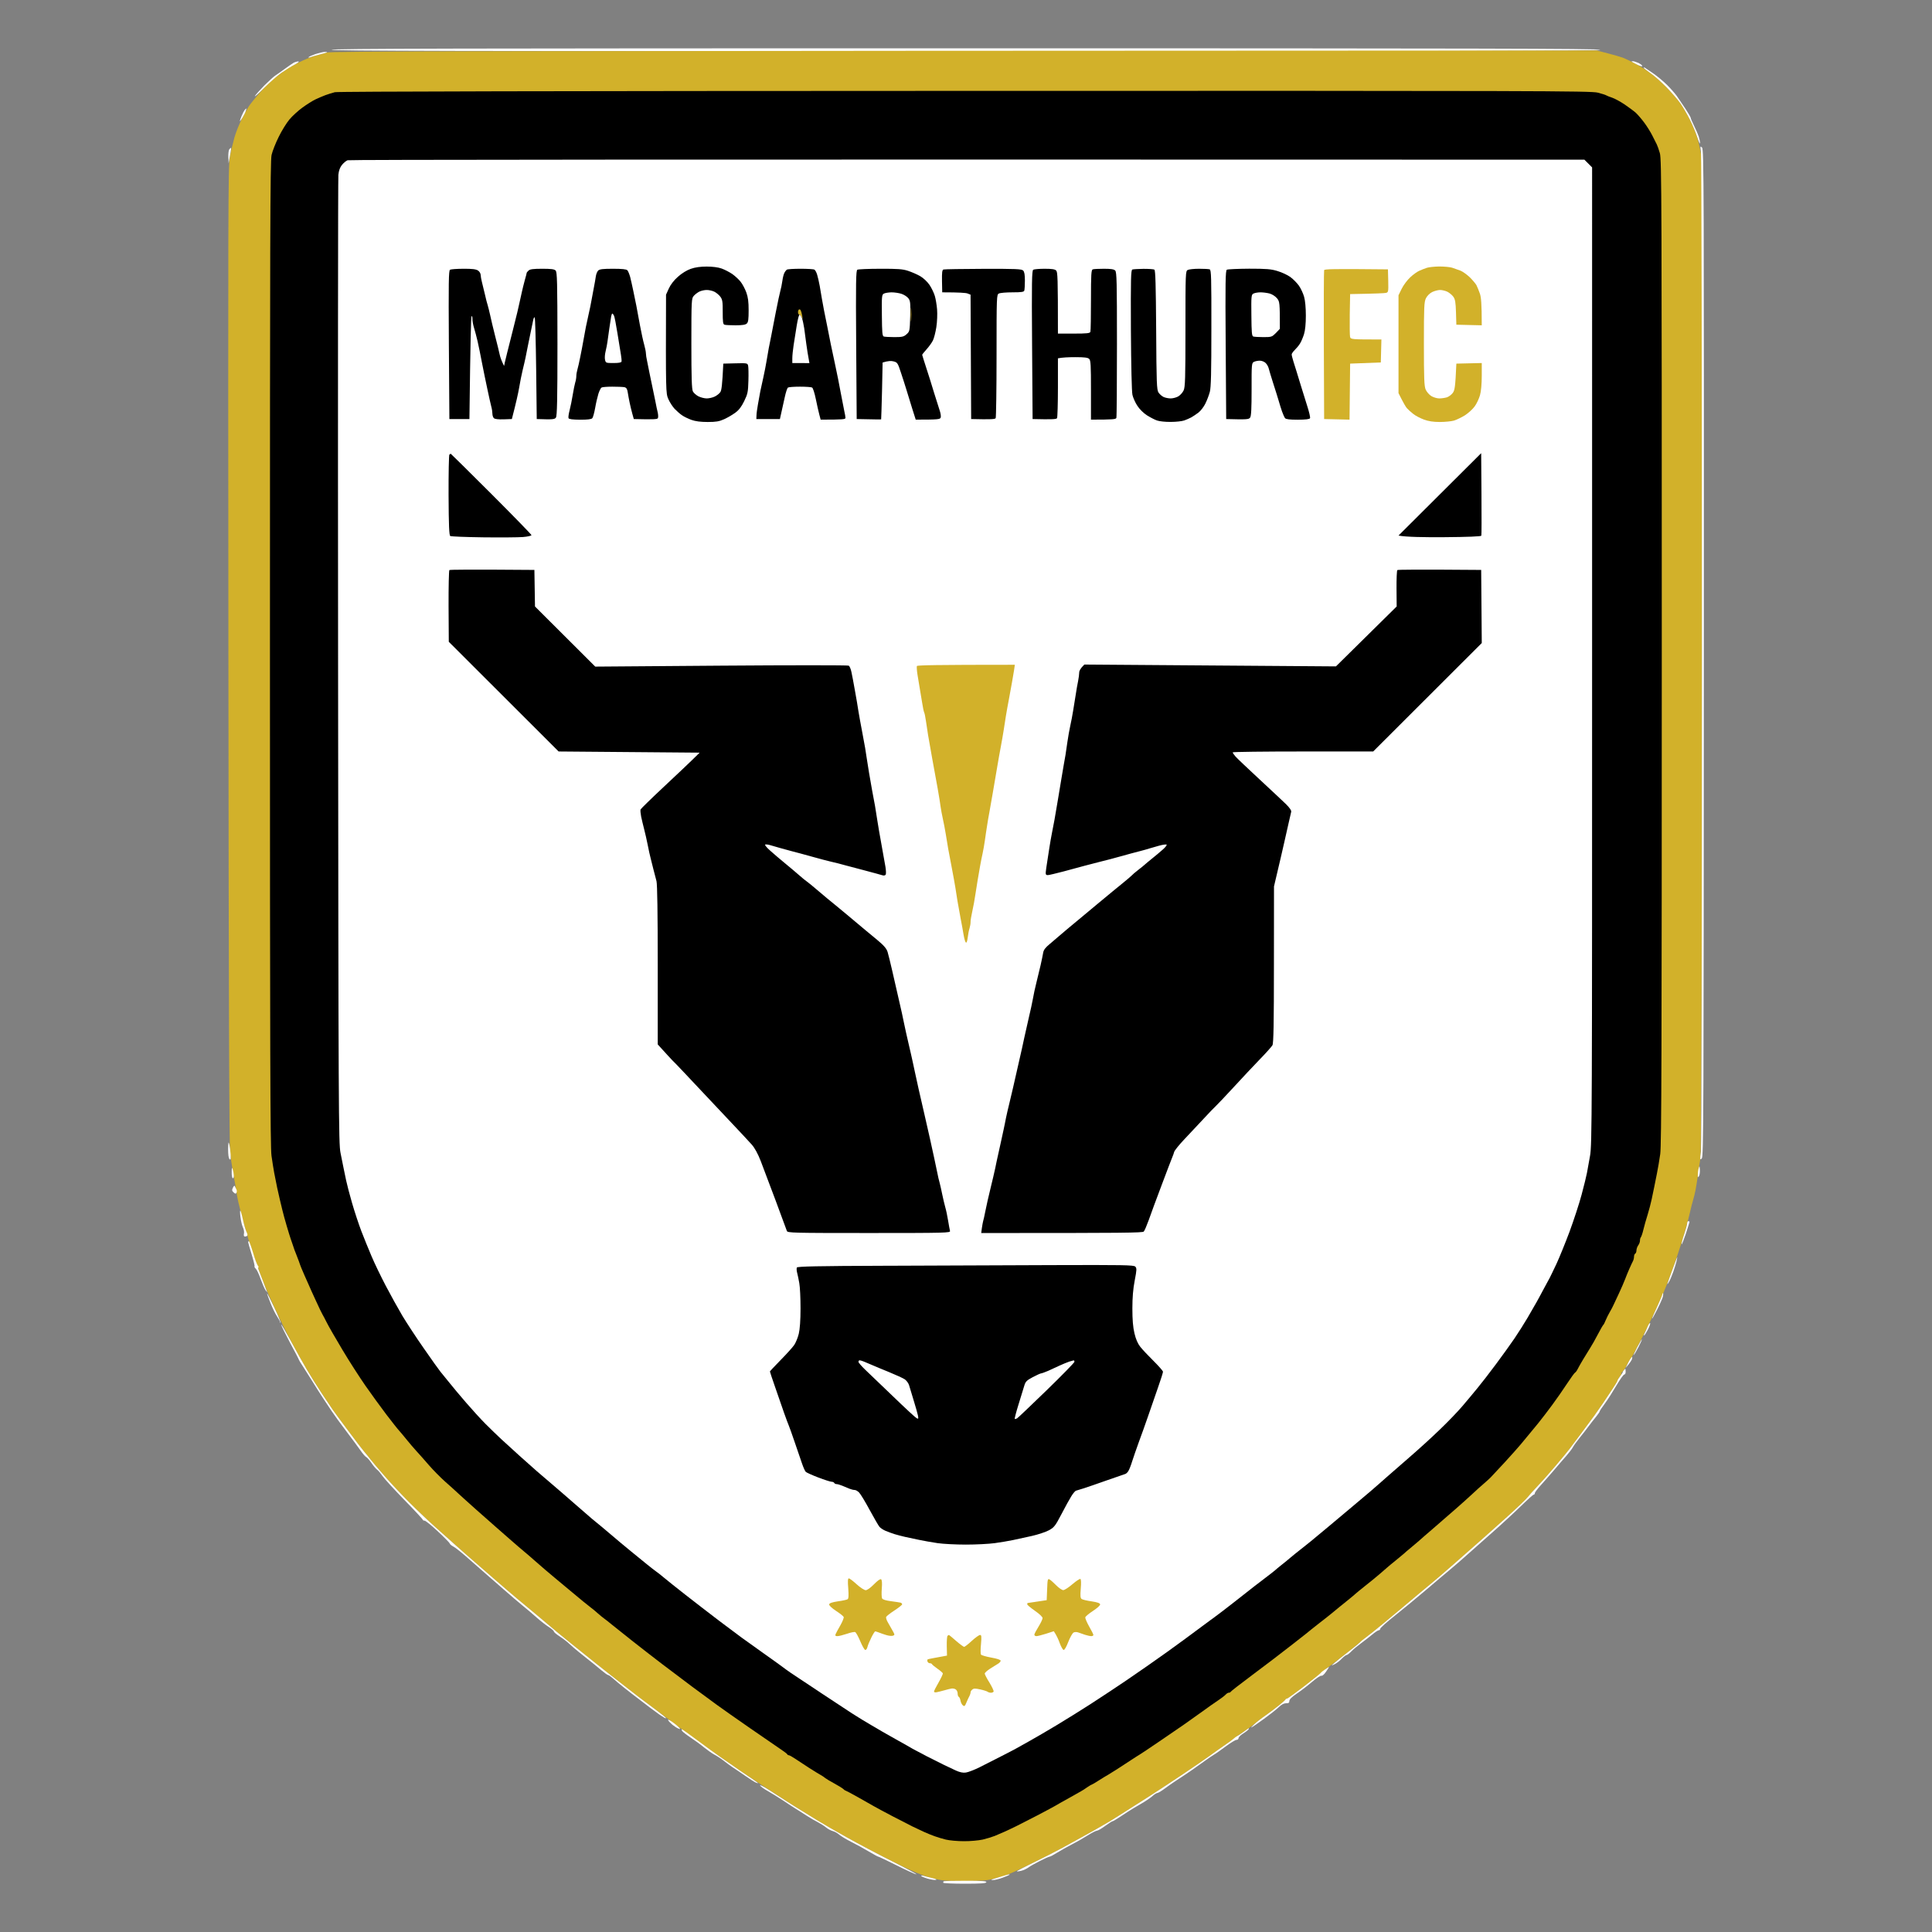 <svg height="1000" viewBox="0 0 1000 1000" width="1000" xmlns="http://www.w3.org/2000/svg"><rect x="0" y="0" width="1000" height="1000" fill="#808080" stroke="none"/><g transform="matrix(3.8 0 0 3.8 118.03 25)"><path d="m 14.1 .2 c -.05 .16 17.29 .2 86.4 .2 c 69.1 0 86.46 -.04 86.41 -.2 C 186.86 .04 169.44 0 100.51 0 C 31.59 0 14.16 .04 14.1 .2 Z" fill="#fff"/><path d="M 13.43 .58 C 12.98 .7 12.22 .92 11.74 1.06 C 11.25 1.2 10.29 1.6 9.61 1.94 C 8.92 2.29 7.98 2.84 7.52 3.16 C 7.05 3.49 6.31 4.08 5.87 4.47 C 5.43 4.86 4.7 5.6 4.26 6.12 C 3.82 6.63 3.28 7.29 3.06 7.58 C 2.83 7.86 2.34 8.71 1.95 9.47 C 1.56 10.22 1.08 11.42 .88 12.12 C .68 12.83 .39 14.02 .25 14.77 C .01 16.02 0 21.85 .05 82.69 c .04 47.19 .11 66.93 .24 67.84 c .09 .71 .25 1.75 .35 2.33 c .1 .57 .25 1.4 .33 1.84 c .09 .45 .18 1.02 .21 1.29 c .04 .26 .14 .81 .23 1.2 c .09 .4 .36 1.45 .59 2.33 c .23 .88 .47 1.68 .52 1.77 c .06 .09 .12 .3 .14 .48 c .02 .18 .31 1.12 .63 2.09 c .33 .97 .64 1.84 .7 1.92 c .05 .09 .12 .27 .14 .4 c .02 .14 .19 .64 .38 1.13 c .19 .48 .67 1.64 1.07 2.57 c .4 .93 1.26 2.77 1.91 4.09 c .64 1.33 1.82 3.53 2.6 4.9 c .79 1.37 1.99 3.32 2.67 4.33 c .67 1.02 1.35 2.03 1.5 2.25 c .15 .22 1.08 1.49 2.07 2.81 c .99 1.33 1.98 2.63 2.21 2.89 c .24 .27 .63 .75 .87 1.07 c .25 .32 1.1 1.33 1.9 2.24 c .79 .92 2.31 2.53 3.37 3.6 c 1.06 1.06 2.69 2.6 3.62 3.43 c .93 .82 2.22 1.98 2.88 2.57 c .65 .58 1.56 1.39 2.02 1.78 c .46 .4 1.75 1.52 2.86 2.49 c 1.11 .97 2.59 2.24 3.27 2.81 c .69 .58 1.84 1.53 2.55 2.12 c .71 .59 1.62 1.35 2.02 1.7 c .4 .35 1.7 1.42 2.89 2.38 c 1.2 .95 2.71 2.17 3.38 2.71 c .66 .53 1.53 1.22 1.93 1.53 c .41 .31 1.52 1.18 2.47 1.93 c .96 .75 1.94 1.51 2.19 1.68 c .25 .18 1.2 .89 2.11 1.57 c .92 .69 1.96 1.47 2.31 1.74 c .36 .27 1.59 1.17 2.74 2.01 c 1.15 .84 2.56 1.84 3.13 2.23 c .58 .39 1.41 .97 1.85 1.28 c .44 .32 .99 .7 1.21 .84 c .22 .15 1.67 1.1 3.21 2.11 c 1.55 1 3.18 2.06 3.62 2.35 c .45 .28 1.49 .93 2.33 1.45 c .84 .51 1.71 1.04 1.93 1.18 c .23 .14 1.74 1 3.38 1.92 c 1.64 .91 4.46 2.39 6.27 3.28 c 2.33 1.15 3.77 1.75 4.91 2.05 c 1.46 .39 1.87 .43 4.5 .43 c 2.31 0 3.12 -.06 4.02 -.3 c .62 -.16 1.38 -.38 1.69 -.48 c .31 -.1 1.79 -.77 3.29 -1.5 c 1.51 -.73 3.5 -1.74 4.43 -2.25 c .92 -.51 2.05 -1.12 2.49 -1.37 c .44 -.24 1.31 -.72 1.93 -1.07 c .62 -.35 1.52 -.87 2.01 -1.16 c .48 -.3 1.24 -.77 1.69 -1.06 c .44 -.28 1.2 -.76 1.68 -1.07 c .49 -.31 1.43 -.91 2.09 -1.33 c .67 -.42 2.51 -1.64 4.11 -2.7 c 1.59 -1.06 3.4 -2.3 4.02 -2.75 c .61 -.45 1.54 -1.11 2.06 -1.46 c .52 -.35 1.06 -.75 1.22 -.88 c .15 -.13 .38 -.31 .52 -.4 c .14 -.09 .57 -.37 .95 -.63 c .39 -.25 .98 -.69 1.3 -.96 c .32 -.27 1.04 -.82 1.61 -1.21 c .56 -.4 1.38 -1.01 1.82 -1.37 c .44 -.36 .82 -.7 .85 -.77 c .02 -.06 .11 -.12 .2 -.12 c .09 0 1.08 -.71 2.21 -1.57 c 1.13 -.87 2.23 -1.74 2.45 -1.94 c .22 -.2 .95 -.77 1.63 -1.28 c .67 -.5 1.61 -1.22 2.09 -1.6 c .47 -.38 1.18 -.96 1.57 -1.29 c .39 -.32 .9 -.73 1.14 -.91 c .25 -.18 1.12 -.88 1.95 -1.57 c .83 -.69 2.04 -1.7 2.7 -2.25 c .65 -.55 1.7 -1.43 2.33 -1.96 c .63 -.53 1.37 -1.15 1.65 -1.37 c .28 -.22 1.7 -1.43 3.14 -2.7 c 1.44 -1.26 3.09 -2.72 3.67 -3.23 c .57 -.51 2.13 -1.9 3.46 -3.09 c 1.32 -1.19 2.6 -2.41 2.83 -2.71 c .23 -.3 .81 -.95 1.29 -1.44 c .47 -.49 1.59 -1.74 2.47 -2.78 c .88 -1.04 1.75 -2.09 1.93 -2.34 c .18 -.24 .86 -1.16 1.52 -2.03 c .66 -.88 1.49 -2 1.85 -2.5 c .36 -.5 .89 -1.26 1.18 -1.69 c .29 -.42 .85 -1.26 1.24 -1.86 c .4 -.59 .72 -1.13 .72 -1.2 c -.01 -.07 .14 -.32 .32 -.56 c .18 -.25 .27 -.45 .2 -.45 c -.06 0 0 -.09 .14 -.2 c .14 -.11 .42 -.52 .62 -.92 c .2 -.4 .46 -.83 .57 -.96 c .12 -.13 .75 -1.29 1.4 -2.57 c .66 -1.28 1.53 -3.05 1.93 -3.93 c .4 -.89 .9 -1.97 1.09 -2.41 c .2 -.44 .71 -1.75 1.13 -2.89 c .42 -1.15 1.05 -3.03 1.41 -4.18 c .36 -1.15 .81 -2.77 1 -3.61 c .19 -.84 .42 -1.74 .51 -2.01 c .08 -.26 .22 -.84 .31 -1.28 c .08 -.44 .23 -1.35 .32 -2.01 c .1 -.66 .25 -1.71 .34 -2.33 c .12 -.77 .19 -22.29 .24 -68.16 c .06 -50.71 .03 -67.35 -.12 -68.32 c -.1 -.7 -.33 -1.79 -.51 -2.41 c -.18 -.61 -.64 -1.75 -1.03 -2.53 C 198.74 8.98 198.16 7.97 197.84 7.51 C 197.51 7.04 196.66 6.06 195.95 5.33 C 195.23 4.59 194.18 3.66 193.6 3.26 C 193.03 2.86 192.09 2.29 191.51 2 C 190.94 1.7 190.25 1.38 189.99 1.28 C 189.72 1.18 188.82 .92 187.98 .7 L 186.45 .3 C 28.37 .36 14.1 .4 13.43 .58 Z" fill="#d2b12a"/><path d="m 11.96 .77 c -.45 .15 -.89 .34 -.97 .42 c -.08 .09 -.01 .1 .19 .03 c .17 -.07 .75 -.23 1.28 -.37 c .53 -.13 1 -.27 1.03 -.31 C 13.53 .51 13.39 .49 13.17 .49 C 12.96 .5 12.41 .63 11.96 .77 Z M 8.92 1.98 C 8.75 2.08 8.2 2.46 7.72 2.81 C 7.23 3.17 6.65 3.58 6.43 3.72 C 6.21 3.86 5.54 4.47 4.93 5.08 C 4.33 5.69 3.76 6.33 3.66 6.5 C 3.57 6.68 4.14 6.18 4.92 5.39 C 5.71 4.61 6.78 3.67 7.31 3.31 C 7.84 2.95 8.63 2.45 9.08 2.22 C 9.56 1.96 9.76 1.78 9.57 1.79 C 9.39 1.79 9.1 1.88 8.92 1.98 Z M 191.19 1.82 c .05 .04 .39 .22 .76 .41 c .38 .19 .69 .27 .69 .18 c 0 -.09 -.24 -.27 -.52 -.41 c -.29 -.13 -.64 -.24 -.77 -.24 c -.13 0 -.2 .03 -.16 .06 z m 1.63 .82 c -.01 .05 .4 .37 .9 .72 c .51 .34 1.51 1.23 2.23 1.96 c .71 .74 1.56 1.72 1.89 2.19 c .32 .46 .89 1.44 1.26 2.16 c .37 .73 .83 1.83 1.03 2.45 c .2 .62 .37 .98 .37 .81 c .01 -.18 -.07 -.58 -.17 -.89 c -.1 -.31 -.39 -.98 -.64 -1.48 c -.25 -.51 -.46 -1 -.46 -1.09 c 0 -.08 -.32 -.64 -.72 -1.24 c -.4 -.6 -.92 -1.37 -1.17 -1.73 c -.25 -.35 -.85 -1.03 -1.33 -1.51 c -.48 -.48 -1.31 -1.17 -1.84 -1.54 c -.53 -.36 -1.05 -.72 -1.15 -.78 c -.1 -.07 -.2 -.08 -.2 -.03 z" fill="#fff"/><path d="M 14.55 5.98 C 14.2 6.07 13.62 6.25 13.27 6.38 C 12.91 6.51 12.3 6.78 11.91 6.96 C 11.51 7.15 10.72 7.65 10.14 8.07 C 9.56 8.49 8.76 9.22 8.36 9.7 C 7.96 10.18 7.3 11.24 6.9 12.07 C 6.49 12.89 6.05 14 5.93 14.53 C 5.74 15.34 5.71 26.08 5.71 82.45 c 0 54.16 .04 67.23 .21 68.4 c .11 .8 .28 1.84 .37 2.33 c .09 .48 .27 1.39 .4 2.01 c .13 .61 .3 1.37 .38 1.68 c .08 .31 .23 .93 .33 1.37 c .1 .44 .37 1.41 .59 2.16 c .22 .76 .46 1.51 .52 1.69 c .07 .18 .22 .61 .33 .96 c .11 .36 .29 .86 .41 1.13 c .11 .26 .29 .73 .4 1.04 c .1 .31 .25 .71 .32 .88 c .07 .18 .28 .65 .45 1.05 c .18 .4 .43 .97 .57 1.28 c .13 .31 .57 1.29 .98 2.17 c .4 .88 .8 1.71 .89 1.85 c .08 .13 .35 .64 .59 1.12 c .24 .49 1.2 2.15 2.12 3.69 c .92 1.55 2.34 3.75 3.14 4.9 c .8 1.15 2.09 2.92 2.86 3.94 c .77 1.01 1.57 2.02 1.78 2.24 c .2 .23 .66 .77 1.01 1.21 c .35 .44 .94 1.13 1.3 1.52 c .37 .4 1.14 1.27 1.71 1.93 c .57 .66 1.57 1.67 2.22 2.25 c .65 .57 1.37 1.22 1.6 1.44 c .23 .22 1.39 1.27 2.58 2.33 c 1.19 1.06 2.39 2.11 2.65 2.34 c .27 .23 1.13 .99 1.93 1.69 c .8 .7 1.7 1.48 2.01 1.73 c .31 .25 .85 .72 1.21 1.04 c .36 .32 1.08 .95 1.61 1.4 c .53 .45 1.1 .93 1.28 1.08 c .18 .14 1.25 1.04 2.39 1.99 c 1.14 .96 2.27 1.88 2.52 2.06 c .24 .17 .68 .54 .98 .81 c .3 .26 .69 .59 .88 .72 c .18 .13 .66 .5 1.04 .82 c .39 .32 1.62 1.3 2.72 2.17 c 1.11 .88 2.96 2.31 4.11 3.19 c 1.15 .88 3 2.27 4.1 3.09 c 1.1 .82 2.62 1.94 3.37 2.48 c .75 .55 2.78 1.97 4.51 3.17 c 1.73 1.19 3.57 2.46 4.1 2.82 c .53 .35 .98 .69 1 .76 c .02 .06 .11 .12 .2 .12 c .09 0 .47 .21 .84 .46 c .38 .26 1.23 .81 1.89 1.24 c .67 .43 1.39 .87 1.61 .99 c .22 .12 .51 .31 .64 .43 c .14 .11 .68 .44 1.21 .72 c .53 .29 1.07 .62 1.21 .74 c .13 .13 .27 .23 .32 .23 c .04 0 .8 .4 1.69 .9 c .88 .5 1.86 1.06 2.17 1.23 c .31 .18 1.46 .8 2.57 1.38 c 1.11 .57 2.34 1.21 2.73 1.4 c .4 .19 1.09 .52 1.53 .72 c .44 .2 1.1 .47 1.45 .59 c .35 .13 1.04 .34 1.53 .46 c .48 .12 1.59 .22 2.45 .22 c .86 .01 2.02 -.1 2.57 -.22 c .55 -.13 1.3 -.36 1.65 -.5 c .35 -.15 .97 -.41 1.37 -.59 c .39 -.18 1.12 -.52 1.6 -.76 c .49 -.25 1.72 -.88 2.74 -1.4 c 1.02 -.53 2.14 -1.13 2.49 -1.33 c .35 -.21 1.22 -.7 1.93 -1.09 c .71 -.4 1.43 -.81 1.61 -.91 c .18 -.09 .56 -.34 .84 -.54 c .29 -.19 .56 -.36 .61 -.36 c .04 0 .49 -.26 1 -.59 c .51 -.32 1.07 -.67 1.25 -.76 c .17 -.1 .75 -.46 1.28 -.8 c .53 -.35 1.36 -.89 1.84 -1.2 c .48 -.32 1.01 -.65 1.16 -.74 c .16 -.09 1.33 -.87 2.59 -1.73 c 1.26 -.86 2.8 -1.92 3.42 -2.34 c .62 -.43 1.74 -1.23 2.49 -1.77 c .75 -.55 1.73 -1.24 2.17 -1.53 c .44 -.29 .91 -.65 1.05 -.8 c .13 -.15 .33 -.27 .44 -.27 c .11 .01 .22 -.05 .24 -.11 c .02 -.07 1.34 -1.09 2.93 -2.28 c 1.6 -1.19 4.06 -3.06 5.47 -4.17 c 1.42 -1.1 2.61 -2.05 2.65 -2.1 c .05 -.05 .56 -.45 1.13 -.89 c .57 -.44 1.3 -1.01 1.62 -1.28 c .32 -.26 .75 -.63 .97 -.8 c .22 -.18 .75 -.61 1.19 -.96 c .44 -.35 .91 -.75 1.04 -.87 c .14 -.13 .75 -.63 1.37 -1.12 c .62 -.48 1.45 -1.17 1.85 -1.51 c .4 -.35 .87 -.76 1.05 -.91 c .17 -.16 .75 -.63 1.28 -1.06 c .53 -.43 1 -.82 1.05 -.87 c .04 -.05 .51 -.46 1.04 -.89 c .53 -.44 1 -.84 1.05 -.89 c .04 -.05 .91 -.8 1.93 -1.68 c 1.01 -.87 2.42 -2.1 3.13 -2.72 c .71 -.62 1.69 -1.5 2.17 -1.95 c .49 -.46 1.17 -1.08 1.52 -1.37 c .35 -.3 .78 -.69 .97 -.88 c .18 -.18 1.05 -1.12 1.94 -2.08 c .89 -.97 1.85 -2.05 2.14 -2.4 c .29 -.35 .77 -.93 1.07 -1.29 c .29 -.35 .89 -1.07 1.32 -1.6 c .43 -.53 1.29 -1.65 1.91 -2.49 c .62 -.84 1.54 -2.16 2.04 -2.93 c .51 -.77 .99 -1.44 1.08 -1.49 c .09 -.04 .26 -.27 .38 -.52 c .12 -.24 .46 -.84 .75 -1.32 c .29 -.49 .72 -1.17 .94 -1.53 c .23 -.35 .7 -1.18 1.04 -1.84 c .35 -.67 .68 -1.24 .74 -1.29 c .06 -.04 .21 -.33 .33 -.64 c .13 -.31 .38 -.82 .56 -1.12 c .18 -.31 .42 -.75 .51 -.97 c .1 -.22 .44 -.94 .75 -1.6 c .31 -.67 .68 -1.51 .82 -1.89 c .14 -.38 .41 -1.03 .59 -1.44 c .19 -.42 .4 -.89 .49 -1.05 c .08 -.15 .14 -.42 .14 -.6 c 0 -.18 .08 -.36 .16 -.4 c .09 -.05 .17 -.24 .17 -.44 c 0 -.2 .11 -.51 .24 -.69 c .13 -.17 .24 -.46 .24 -.64 c -.01 -.17 .05 -.39 .13 -.48 c .07 -.09 .23 -.56 .34 -1.04 c .12 -.49 .37 -1.39 .57 -2.01 c .19 -.62 .44 -1.56 .55 -2.09 c .12 -.53 .27 -1.29 .35 -1.68 c .08 -.4 .25 -1.23 .37 -1.85 c .13 -.62 .33 -1.81 .45 -2.65 c .17 -1.24 .21 -13.92 .21 -68.48 c 0 -61.09 -.02 -67.03 -.26 -67.84 c -.14 -.49 -.33 -1.03 -.42 -1.2 c -.09 -.18 -.36 -.72 -.61 -1.21 c -.24 -.48 -.74 -1.28 -1.1 -1.76 C 192.54 9.63 192.02 9.04 191.76 8.79 C 191.49 8.55 190.8 8.04 190.23 7.65 C 189.65 7.26 188.89 6.85 188.54 6.73 C 188.18 6.61 187.82 6.47 187.73 6.41 C 187.65 6.35 187.12 6.18 186.57 6.04 C 185.65 5.8 178.15 5.78 100.38 5.8 C 45.27 5.81 14.97 5.88 14.55 5.98 Z"/><path d="M 2.28 8.39 C 2.19 8.5 2 8.86 1.86 9.19 C 1.72 9.52 1.61 9.85 1.61 9.91 C 1.61 9.98 1.76 9.78 1.95 9.47 C 2.14 9.16 2.35 8.75 2.41 8.55 C 2.48 8.35 2.51 8.19 2.49 8.19 C 2.47 8.19 2.37 8.28 2.28 8.39 Z m 198.35 5.74 c .07 .49 .13 31.05 .13 67.92 c 0 38.39 -.06 67.55 -.14 68.24 c -.14 1.12 -.13 1.18 .12 .92 c .24 -.26 .26 -5.47 .28 -68.85 c .02 -64.25 .01 -68.59 -.25 -68.84 c -.25 -.25 -.26 -.21 -.14 .61 z M .19 13.74 c -.11 .13 -.17 .6 -.15 1.07 l .04 .85 C .38 14.05 .45 13.57 .42 13.55 C .4 13.54 .29 13.62 .19 13.74 Z m 16.09 1.51 c -.19 .07 -.54 .36 -.76 .63 c -.27 .34 -.43 .77 -.49 1.34 c -.05 .46 -.07 30.32 -.04 66.35 c .05 61.31 .07 65.6 .33 66.88 c .15 .75 .34 1.69 .42 2.09 c .08 .39 .24 1.15 .35 1.68 c .11 .53 .47 1.91 .8 3.05 c .33 1.15 .9 2.87 1.26 3.82 c .37 .95 .99 2.5 1.4 3.45 c .4 .95 1.27 2.75 1.93 4.01 c .66 1.26 1.68 3.1 2.27 4.1 c .6 .99 1.91 3 2.93 4.45 c 1.01 1.46 2.02 2.88 2.25 3.16 c .23 .27 .78 .95 1.22 1.5 c .44 .56 1.46 1.77 2.27 2.71 c .81 .94 2 2.25 2.66 2.91 c .66 .66 1.63 1.6 2.16 2.09 c .53 .48 1.65 1.5 2.48 2.26 c .84 .76 1.9 1.7 2.35 2.09 c .46 .39 1.87 1.6 3.14 2.69 c 1.27 1.1 2.81 2.43 3.42 2.97 c .61 .54 1.3 1.13 1.53 1.3 c .23 .18 1.1 .9 1.94 1.62 c .84 .72 2.1 1.77 2.8 2.34 c .7 .56 1.67 1.35 2.15 1.75 c .48 .39 1.04 .83 1.23 .96 c .2 .13 .68 .51 1.07 .84 c .39 .33 1.69 1.37 2.88 2.3 c 1.19 .94 3.28 2.54 4.64 3.58 c 1.36 1.03 2.74 2.06 3.06 2.29 c .32 .23 1.67 1.19 2.99 2.14 c 1.33 .94 2.52 1.8 2.66 1.91 c .13 .11 .6 .44 1.04 .75 c .44 .3 2.34 1.56 4.21 2.8 c 1.87 1.24 3.71 2.45 4.1 2.7 c .38 .24 .8 .51 .94 .59 c .13 .09 .89 .55 1.69 1.02 c .79 .48 2.31 1.35 3.37 1.94 c 1.06 .59 2.11 1.18 2.33 1.32 c .23 .13 1.06 .57 1.85 .98 c .8 .4 1.85 .93 2.33 1.17 c .49 .24 1.25 .6 1.69 .8 c .55 .25 .99 .34 1.37 .28 c .31 -.04 1.14 -.36 1.85 -.71 c .71 -.36 2.08 -1.05 3.05 -1.55 c .98 -.5 1.88 -.97 2.01 -1.05 c .14 -.09 .93 -.53 1.77 -.99 c .84 -.47 2.51 -1.44 3.7 -2.16 c 1.2 -.72 3.22 -1.98 4.5 -2.8 c 1.29 -.83 3.53 -2.31 4.99 -3.3 c 1.46 -.98 3.95 -2.73 5.55 -3.87 c 1.59 -1.15 3.46 -2.51 4.15 -3.04 c .7 -.53 1.43 -1.06 1.62 -1.2 c .19 -.13 .96 -.7 1.71 -1.27 c .75 -.57 2.05 -1.59 2.89 -2.25 c .84 -.67 2.14 -1.68 2.89 -2.24 c .75 -.57 1.41 -1.08 1.45 -1.13 c .04 -.05 .44 -.38 .88 -.73 c .45 -.35 .99 -.8 1.21 -.99 c .22 -.19 .87 -.72 1.45 -1.17 c .57 -.45 1.15 -.91 1.28 -1.02 c .14 -.11 1.22 -1.01 2.42 -2.01 c 1.19 -1 2.7 -2.27 3.35 -2.81 c .66 -.55 1.78 -1.5 2.5 -2.11 c .71 -.62 1.67 -1.45 2.11 -1.85 c .45 -.4 1.82 -1.59 3.04 -2.65 c 1.23 -1.06 3.1 -2.76 4.15 -3.78 c 1.06 -1.01 2.45 -2.45 3.08 -3.19 c .63 -.74 1.57 -1.86 2.08 -2.49 c .52 -.63 1.65 -2.08 2.5 -3.23 c .86 -1.15 2 -2.74 2.54 -3.53 c .54 -.8 1.34 -2.06 1.78 -2.81 c .44 -.75 1 -1.73 1.25 -2.17 c .24 -.44 .7 -1.27 1 -1.85 c .31 -.57 .66 -1.22 .78 -1.44 c .12 -.22 .53 -1.09 .93 -1.93 c .39 -.84 1.18 -2.79 1.76 -4.33 c .57 -1.55 1.32 -3.82 1.65 -5.06 c .33 -1.24 .66 -2.57 .73 -2.97 c .08 -.4 .26 -1.45 .42 -2.33 c .27 -1.52 .28 -5.27 .28 -68.12 V 16.22 l -1.05 -1.05 C 54.47 15.13 16.48 15.17 16.28 15.25 Z" fill="#fff"/><path d="m 63.03 30.04 c -.53 .18 -1.23 .61 -1.74 1.07 c -.54 .47 -1.01 1.08 -1.25 1.61 l -.38 .84 c -.04 13.23 -.03 13.43 .31 14.21 c .19 .44 .58 1.04 .86 1.34 c .28 .29 .73 .69 1 .87 c .26 .19 .84 .47 1.28 .63 c .55 .2 1.27 .29 2.22 .29 c 1.13 0 1.56 -.07 2.25 -.38 c .46 -.21 1.15 -.61 1.52 -.89 c .49 -.35 .84 -.82 1.21 -1.58 c .47 -.97 .53 -1.24 .57 -2.77 c .03 -.93 .01 -1.85 -.04 -2.05 c -.08 -.35 -.15 -.36 -1.74 -.32 l -1.64 .04 c -.14 2.96 -.24 3.65 -.41 3.89 c -.13 .19 -.47 .46 -.76 .6 c -.29 .14 -.78 .25 -1.09 .25 c -.31 0 -.81 -.13 -1.12 -.28 c -.31 -.16 -.65 -.46 -.76 -.67 c -.16 -.29 -.21 -1.92 -.21 -6.53 c 0 -5.91 .02 -6.15 .33 -6.49 c .17 -.2 .52 -.46 .76 -.58 c .24 -.12 .69 -.22 1 -.22 c .31 0 .78 .1 1.05 .24 c .26 .13 .63 .44 .81 .68 c .28 .38 .33 .68 .32 2.09 c 0 1.32 .04 1.66 .24 1.72 c .13 .05 .81 .08 1.51 .08 c .92 0 1.35 -.07 1.53 -.24 c .2 -.18 .25 -.59 .25 -1.8 c 0 -1.18 -.08 -1.79 -.32 -2.45 C 70.41 32.75 70.06 32.1 69.82 31.8 C 69.58 31.49 69.07 31.02 68.69 30.75 C 68.31 30.49 67.66 30.15 67.24 30 C 66.78 29.83 66 29.73 65.2 29.73 c -.85 0 -1.58 .1 -2.17 .31 z"/><path d="m 163.29 29.9 c -.26 .09 -.72 .26 -1 .39 c -.29 .12 -.86 .52 -1.26 .9 c -.41 .38 -.93 1.08 -1.17 1.57 l -.43 .88 v 13.33 c .68 1.36 1 1.91 1.17 2.08 c .16 .18 .54 .52 .85 .76 c .3 .24 .95 .58 1.44 .76 c .62 .23 1.27 .33 2.17 .33 c .71 0 1.58 -.09 1.93 -.19 c .35 -.11 1.02 -.43 1.49 -.72 c .46 -.3 1.06 -.84 1.33 -1.22 c .27 -.37 .59 -1.06 .72 -1.52 c .15 -.51 .24 -1.55 .24 -2.61 v -1.77 l -3.46 .08 c -.14 3.19 -.22 3.62 -.48 3.98 c -.18 .25 -.54 .52 -.8 .61 c -.27 .08 -.74 .15 -1.05 .15 c -.31 0 -.8 -.15 -1.08 -.32 c -.29 -.18 -.64 -.58 -.77 -.89 c -.2 -.46 -.24 -1.54 -.24 -6.22 c 0 -5.07 .03 -5.72 .28 -6.22 c .17 -.33 .52 -.68 .85 -.84 c .31 -.15 .78 -.27 1.04 -.28 c .27 -.01 .72 .1 1.01 .23 c .28 .14 .66 .45 .83 .69 c .25 .35 .32 .78 .36 2.13 l .05 1.68 l 3.46 .08 c 0 -3.03 -.09 -3.84 -.26 -4.33 c -.14 -.4 -.35 -.91 -.46 -1.13 c -.12 -.22 -.53 -.7 -.91 -1.08 c -.39 -.37 -.96 -.78 -1.26 -.9 c -.31 -.12 -.82 -.3 -1.13 -.4 c -.31 -.1 -1.11 -.17 -1.77 -.17 c -.66 .01 -1.42 .09 -1.69 .18 z" fill="#d2b12a"/><path d="m 30.24 30.16 c -.19 .11 -.21 1.63 -.16 10.23 l .07 10.11 h 2.73 c .13 -10.75 .22 -13.92 .29 -14 c .07 -.07 .12 .08 .12 .35 c -.01 .26 .09 .81 .21 1.2 c .13 .4 .34 1.23 .49 1.85 c .14 .62 .41 1.92 .59 2.89 c .19 .97 .52 2.6 .74 3.61 c .21 1.02 .46 2.1 .54 2.41 c .09 .31 .15 .74 .15 .97 c 0 .22 .09 .49 .2 .6 c .14 .13 .6 .18 1.33 .16 l 1.12 -.04 c .58 -2.24 .86 -3.51 .99 -4.26 c .12 -.75 .34 -1.83 .48 -2.41 c .14 -.57 .32 -1.33 .39 -1.68 c .08 -.35 .22 -1.08 .32 -1.61 c .11 -.53 .29 -1.43 .41 -2 c .13 -.58 .27 -1.26 .32 -1.53 c .05 -.26 .14 -.42 .2 -.35 c .07 .08 .15 3.22 .2 6.99 l .08 6.85 c 2.22 .08 2.44 .04 2.61 -.2 c .16 -.22 .21 -2.42 .21 -10.04 c -.01 -8.45 -.04 -9.78 -.25 -9.99 c -.18 -.19 -.63 -.24 -1.84 -.24 c -1.2 0 -1.66 .06 -1.84 .24 c -.14 .13 -.26 .27 -.26 .32 c 0 .04 -.11 .49 -.26 1 c -.14 .51 -.31 1.21 -.39 1.57 c -.07 .35 -.22 1 -.32 1.44 c -.1 .44 -.24 1.06 -.31 1.37 c -.07 .31 -.36 1.46 -.64 2.57 c -.27 1.1 -.61 2.4 -.73 2.89 c -.12 .48 -.27 1.1 -.33 1.36 l -.1 .48 C 37.25 42.59 37.08 42.08 37 41.71 C 36.92 41.33 36.64 40.19 36.38 39.18 C 36.12 38.16 35.82 36.9 35.71 36.37 C 35.59 35.84 35.44 35.22 35.37 35 C 35.29 34.78 35.12 34.1 34.98 33.48 C 34.84 32.86 34.65 32.1 34.57 31.79 c -.08 -.31 -.15 -.72 -.16 -.92 c 0 -.2 -.16 -.47 -.36 -.6 c -.26 -.18 -.8 -.25 -1.97 -.24 c -.88 0 -1.71 .06 -1.84 .13 z m 20.18 .11 c -.14 .13 -.29 .51 -.33 .84 c -.05 .33 -.15 .93 -.23 1.32 c -.08 .4 -.23 1.2 -.33 1.77 c -.1 .57 -.28 1.48 -.41 2.01 c -.12 .53 -.29 1.32 -.38 1.76 c -.08 .45 -.24 1.28 -.34 1.85 c -.1 .57 -.29 1.59 -.43 2.25 c -.13 .66 -.3 1.42 -.38 1.68 c -.08 .27 -.15 .67 -.15 .89 c 0 .22 -.06 .62 -.15 .88 c -.08 .27 -.23 1.02 -.34 1.69 c -.1 .66 -.3 1.6 -.42 2.08 c -.13 .49 -.2 .98 -.15 1.09 c .06 .14 .55 .2 1.58 .21 c 1.03 0 1.54 -.06 1.66 -.21 c .1 -.11 .27 -.75 .39 -1.41 c .11 -.66 .32 -1.53 .44 -1.92 c .13 -.4 .32 -.78 .42 -.84 c .1 -.07 .76 -.12 1.47 -.12 c .71 0 1.45 .03 1.65 .07 c .27 .06 .38 .23 .45 .68 c .05 .34 .17 .97 .26 1.41 c .09 .44 .26 1.13 .37 1.53 l .2 .72 c 2.74 .07 3.21 .03 3.28 -.12 c .06 -.11 .05 -.46 -.02 -.77 c -.08 -.3 -.22 -.99 -.32 -1.52 c -.1 -.53 -.28 -1.4 -.4 -1.93 c -.12 -.53 -.3 -1.39 -.4 -1.92 c -.1 -.53 -.25 -1.27 -.33 -1.65 c -.09 -.38 -.16 -.85 -.16 -1.04 c 0 -.2 -.11 -.73 -.23 -1.17 c -.13 -.44 -.39 -1.63 -.58 -2.65 c -.18 -1.01 -.4 -2.2 -.49 -2.65 c -.08 -.44 -.27 -1.34 -.41 -2 c -.14 -.67 -.33 -1.53 -.43 -1.92 c -.11 -.4 -.28 -.81 -.39 -.93 c -.14 -.14 -.73 -.2 -1.96 -.2 c -1.34 0 -1.81 .05 -2.01 .24 z m 25.7 -.12 c -.09 .06 -.25 .26 -.34 .44 c -.1 .17 -.22 .68 -.28 1.12 c -.06 .44 -.18 1.02 -.26 1.29 c -.08 .26 -.37 1.63 -.65 3.05 c -.27 1.41 -.55 2.85 -.62 3.21 c -.08 .35 -.22 1.07 -.32 1.6 c -.1 .53 -.24 1.36 -.32 1.85 c -.08 .49 -.26 1.43 -.41 2.09 c -.15 .66 -.34 1.53 -.42 1.92 c -.08 .4 -.22 1.2 -.32 1.77 c -.1 .57 -.2 1.26 -.2 1.53 l -.02 .48 h 3.21 c .31 -1.37 .52 -2.31 .66 -2.97 c .14 -.67 .34 -1.26 .44 -1.32 c .11 -.07 .84 -.12 1.64 -.12 c .79 0 1.54 .05 1.65 .12 c .11 .06 .34 .76 .5 1.56 c .16 .79 .38 1.75 .48 2.13 l .18 .68 c 3.08 0 3.38 -.04 3.38 -.24 c 0 -.14 -.07 -.55 -.16 -.93 c -.08 -.37 -.3 -1.51 -.49 -2.52 c -.18 -1.02 -.51 -2.65 -.72 -3.62 c -.21 -.97 -.5 -2.31 -.63 -2.97 c -.13 -.66 -.36 -1.82 -.51 -2.57 c -.15 -.75 -.34 -1.69 -.42 -2.08 c -.08 -.4 -.21 -1.09 -.28 -1.53 c -.08 -.44 -.21 -1.24 -.3 -1.77 c -.1 -.53 -.25 -1.21 -.35 -1.52 c -.09 -.31 -.26 -.62 -.37 -.68 c -.1 -.07 -.95 -.12 -1.88 -.12 c -.93 0 -1.77 .05 -1.87 .12 z m 9.6 .01 c -.19 .11 -.22 1.63 -.16 10.23 l .07 10.11 c 2.55 .06 3.31 .06 3.33 .04 c .01 -.02 .07 -1.77 .12 -3.89 l .08 -3.85 c .78 -.24 1.18 -.24 1.51 -.15 c .5 .13 .56 .23 .98 1.51 c .25 .75 .6 1.83 .77 2.4 c .17 .58 .52 1.72 .78 2.54 l .47 1.48 c 3.07 0 3.31 -.04 3.4 -.28 c .06 -.16 -.01 -.61 -.15 -1.01 c -.13 -.39 -.47 -1.48 -.76 -2.4 c -.28 -.93 -.75 -2.45 -1.06 -3.38 c -.3 -.92 -.55 -1.72 -.55 -1.76 c 0 -.05 .26 -.37 .58 -.73 c .32 -.35 .71 -.89 .87 -1.2 c .16 -.31 .37 -1.14 .48 -1.85 c .11 -.71 .15 -1.78 .1 -2.4 c -.05 -.62 -.19 -1.45 -.31 -1.85 c -.12 -.4 -.44 -1.07 -.72 -1.49 c -.31 -.45 -.83 -.94 -1.28 -1.2 c -.42 -.24 -1.16 -.56 -1.65 -.72 c -.72 -.24 -1.43 -.29 -3.78 -.28 c -1.59 0 -2.99 .06 -3.12 .13 z m 11.73 -.03 c -.18 .07 -.22 .4 -.2 1.6 l .03 1.51 c 2.37 0 3.24 .07 3.46 .16 l .4 .16 l .08 16.94 c 2.77 .07 3.25 .02 3.34 -.12 c .06 -.11 .12 -3.94 .12 -8.51 c 0 -8.15 .01 -8.32 .32 -8.47 c .18 -.09 1.01 -.16 1.85 -.16 c 1.22 0 1.55 -.05 1.61 -.24 c .04 -.14 .08 -.75 .08 -1.37 c 0 -.78 -.07 -1.2 -.24 -1.36 c -.21 -.21 -1.02 -.24 -5.43 -.23 c -2.85 .01 -5.29 .05 -5.42 .09 z m 12.23 .03 c -.19 .11 -.22 1.63 -.16 10.23 l .07 10.11 c 2.76 .07 3.24 .02 3.33 -.12 c .06 -.11 .12 -1.99 .12 -4.18 v -3.97 c .56 -.12 1.47 -.16 2.37 -.16 c 1.26 0 1.71 .06 1.89 .24 c .21 .2 .24 .9 .24 4.25 v 4.02 c 3.05 0 3.4 -.05 3.46 -.24 c .05 -.14 .08 -4.65 .08 -10.04 c 0 -8.49 -.03 -9.82 -.24 -10.03 c -.17 -.18 -.6 -.24 -1.53 -.24 c -.7 0 -1.39 .03 -1.52 .08 c -.21 .06 -.25 .67 -.25 4.17 c 0 2.25 -.03 4.2 -.08 4.34 c -.06 .19 -.46 .24 -2.25 .24 h -2.17 c 0 -7.67 -.04 -8.39 -.24 -8.59 c -.17 -.18 -.6 -.24 -1.57 -.24 c -.73 0 -1.43 .06 -1.55 .13 z m 13.5 -.03 c -.2 .07 -.23 1.23 -.2 8.22 c .03 4.89 .11 8.42 .21 8.86 c .09 .39 .39 1.07 .68 1.5 c .29 .45 .85 1 1.31 1.29 c .45 .28 1.06 .6 1.37 .7 c .31 .11 1.14 .2 1.85 .19 c .71 0 1.54 -.09 1.85 -.2 c .31 -.11 .74 -.3 .96 -.42 c .22 -.12 .66 -.42 .97 -.65 c .31 -.24 .73 -.79 .94 -1.22 c .22 -.44 .49 -1.15 .61 -1.6 c .16 -.62 .21 -2.58 .21 -8.71 c .01 -6.88 -.02 -7.91 -.23 -7.98 c -.14 -.05 -.79 -.08 -1.45 -.08 c -.67 0 -1.35 .07 -1.53 .16 c -.31 .15 -.32 .32 -.32 8.02 c 0 6.75 -.04 7.95 -.25 8.39 c -.13 .29 -.46 .65 -.72 .81 c -.26 .15 -.73 .28 -1.04 .28 c -.31 0 -.75 -.09 -.98 -.2 c -.23 -.11 -.53 -.38 -.68 -.6 c -.24 -.36 -.28 -1.26 -.32 -8.51 c -.04 -6.07 -.1 -8.14 -.24 -8.23 c -.11 -.07 -.77 -.11 -1.48 -.11 c -.71 .01 -1.39 .05 -1.52 .09 z m 12.87 .03 c -.19 .11 -.22 1.63 -.16 10.23 l .07 10.11 c 2.84 .08 3.08 .05 3.26 -.2 c .15 -.21 .2 -1.23 .2 -3.86 c -.01 -3.41 .01 -3.58 .32 -3.73 c .17 -.09 .53 -.16 .8 -.16 c .27 0 .62 .14 .8 .32 c .18 .18 .37 .52 .42 .76 c .06 .25 .34 1.17 .62 2.05 c .29 .88 .61 1.93 .73 2.33 c .11 .4 .32 1.05 .45 1.44 c .14 .4 .33 .82 .42 .93 c .12 .15 .65 .21 1.74 .21 c 1.1 -.01 1.6 -.07 1.66 -.21 c .05 -.11 -.12 -.85 -.38 -1.65 c -.25 -.79 -.66 -2.09 -.9 -2.89 c -.24 -.79 -.51 -1.66 -.59 -1.93 c -.08 -.26 -.25 -.82 -.39 -1.24 c -.13 -.42 -.24 -.85 -.24 -.96 c -.01 -.11 .18 -.38 .41 -.61 c .23 -.22 .56 -.61 .72 -.88 c .17 -.26 .41 -.84 .55 -1.28 c .16 -.51 .25 -1.44 .25 -2.53 c 0 -1.04 -.09 -2.07 -.24 -2.57 c -.13 -.46 -.45 -1.15 -.72 -1.53 c -.27 -.37 -.79 -.9 -1.17 -1.17 c -.38 -.27 -1.15 -.63 -1.73 -.8 c -.87 -.27 -1.51 -.32 -3.86 -.32 c -1.55 .01 -2.91 .07 -3.04 .14 z"/><path d="m 149.3 30.22 c -.04 .12 -.06 4.72 -.04 10.24 l .04 10.04 l 3.46 .08 l .08 -7.63 l 4.18 -.16 l .08 -3.13 c -4.12 0 -4.18 -.01 -4.27 -.36 c -.04 -.2 -.06 -1.59 -.04 -3.09 l .05 -2.73 c 3.49 -.06 4.67 -.12 4.86 -.16 c .35 -.08 .36 -.14 .33 -1.65 l -.04 -1.56 c -7.66 -.08 -8.63 -.04 -8.69 .11 z" fill="#d2b12a"/><path d="m 89.34 33.41 c -.29 .15 -.31 .35 -.28 2.97 c .02 2.33 .06 2.81 .26 2.88 c .14 .04 .79 .08 1.45 .08 c 1.05 0 1.27 -.05 1.65 -.39 c .43 -.38 .44 -.43 .5 -2.45 c .04 -1.84 .02 -2.1 -.26 -2.46 c -.17 -.22 -.6 -.49 -.94 -.6 c -.34 -.11 -.95 -.2 -1.35 -.2 c -.4 .01 -.86 .08 -1.03 .17 z m 50.33 0 c -.29 .15 -.31 .35 -.28 2.97 c .02 2.33 .06 2.81 .26 2.88 c .14 .04 .76 .08 1.39 .08 c 1.09 0 1.16 -.03 1.69 -.56 l .54 -.57 c 0 -3.58 -.02 -3.72 -.4 -4.17 c -.22 -.27 -.67 -.55 -1 -.64 c -.34 -.09 -.9 -.16 -1.25 -.16 c -.35 0 -.78 .08 -.95 .17 z" fill="#fff"/><path d="m 93 36.29 c 0 .84 .03 1.16 .06 .72 c .03 -.44 .03 -1.13 0 -1.53 C 93.03 35.09 93 35.45 93 36.29 Z m -15.25 -.7 c -.07 .06 -.13 .24 -.11 .4 c .01 .17 .1 .3 .19 .3 c .09 0 .23 .16 .32 .36 c .13 .3 .14 .26 .06 -.2 C 78.16 36.14 78.06 35.79 78 35.68 C 77.94 35.57 77.83 35.53 77.75 35.59 Z" fill="#d2b12a"/><path d="m 52.19 36.49 c -.04 .2 -.15 .94 -.25 1.64 c -.1 .71 -.22 1.54 -.26 1.85 c -.04 .31 -.15 .89 -.25 1.29 c -.1 .39 -.14 .92 -.08 1.16 c .1 .43 .14 .44 1.15 .44 c .7 0 1.06 -.06 1.1 -.2 c .02 -.11 -.01 -.53 -.08 -.92 c -.07 -.4 -.28 -1.7 -.47 -2.89 c -.19 -1.2 -.4 -2.3 -.48 -2.45 c -.08 -.16 -.18 -.28 -.23 -.28 c -.04 0 -.11 .16 -.15 .36 z m 25.27 1.28 c -.14 .82 -.32 2.01 -.42 2.65 c -.1 .64 -.18 1.46 -.18 1.81 v .64 l 2.33 .01 c -.2 -1.07 -.33 -1.92 -.42 -2.58 c -.09 -.66 -.22 -1.64 -.29 -2.17 c -.08 -.53 -.22 -1.16 -.31 -1.4 c -.1 -.24 -.25 -.44 -.33 -.44 c -.08 0 -.25 .67 -.38 1.48 z" fill="#fff"/><path d="m 30.15 55.34 c -.07 .06 -.12 2.55 -.11 5.54 c .02 4.15 .08 5.46 .23 5.55 c .11 .07 2.12 .15 4.46 .18 c 2.35 .03 4.79 .01 5.43 -.04 c .64 -.05 1.17 -.17 1.17 -.26 c 0 -.08 -2.46 -2.61 -5.47 -5.62 c -3.01 -3 -5.49 -5.46 -5.52 -5.46 c -.03 0 -.12 .05 -.19 .11 z m 134.91 5.42 l -5.63 5.61 c 1 .2 3.52 .24 6.25 .22 c 3.13 -.02 4.99 -.1 5.03 -.2 c .04 -.08 .04 -2.65 .02 -5.7 l -.04 -5.54 M 30.15 71.07 c -.07 .06 -.12 2.29 -.11 4.94 l .03 4.83 l 14.96 14.94 l 19.21 .16 c -1.38 1.37 -3.18 3.06 -4.88 4.65 c -1.7 1.59 -3.12 2.98 -3.17 3.09 c -.04 .12 0 .55 .08 .97 c .09 .42 .27 1.19 .41 1.72 c .14 .53 .36 1.51 .49 2.17 c .13 .66 .3 1.46 .39 1.77 c .08 .31 .25 .99 .38 1.52 c .14 .53 .32 1.26 .42 1.61 c .11 .42 .17 4.36 .17 11.44 v 10.8 c 1.41 1.55 1.89 2.08 1.99 2.17 c .1 .08 .83 .84 1.63 1.69 c .8 .84 1.95 2.07 2.57 2.73 c .62 .66 2.22 2.36 3.55 3.77 c 1.34 1.41 2.71 2.89 3.07 3.29 c .41 .47 .83 1.24 1.22 2.24 c .32 .84 1.23 3.26 2.03 5.38 c .79 2.12 1.48 3.98 1.53 4.14 c .09 .26 .77 .28 11.19 .28 c 10.49 0 11.1 -.02 11.03 -.28 c -.04 -.16 -.16 -.79 -.26 -1.41 c -.1 -.62 -.27 -1.45 -.39 -1.84 c -.11 -.4 -.29 -1.16 -.4 -1.69 c -.1 -.53 -.27 -1.25 -.36 -1.61 c -.1 -.35 -.24 -.93 -.3 -1.28 c -.07 -.35 -.27 -1.29 -.44 -2.09 c -.18 -.79 -.44 -1.98 -.58 -2.65 c -.14 -.66 -.47 -2.1 -.73 -3.21 c -.26 -1.1 -.62 -2.69 -.81 -3.53 c -.19 -.84 -.41 -1.89 -.51 -2.33 c -.09 -.44 -.23 -1.09 -.31 -1.44 c -.07 -.36 -.32 -1.41 -.53 -2.33 c -.22 -.93 -.52 -2.27 -.66 -2.97 c -.14 -.71 -.4 -1.9 -.58 -2.65 c -.18 -.75 -.38 -1.66 -.46 -2.01 c -.08 -.35 -.34 -1.47 -.57 -2.49 c -.23 -1.01 -.51 -2.13 -.61 -2.47 c -.15 -.47 -.49 -.87 -1.4 -1.63 c -.66 -.55 -1.42 -1.18 -1.69 -1.4 c -.26 -.23 -1.38 -1.16 -2.47 -2.07 c -1.1 -.91 -2.29 -1.9 -2.66 -2.19 c -.36 -.3 -1.05 -.88 -1.53 -1.29 c -.47 -.41 -1.02 -.85 -1.2 -.98 c -.19 -.12 -.67 -.52 -1.08 -.88 c -.41 -.36 -1.27 -1.09 -1.92 -1.62 c -.65 -.53 -1.56 -1.31 -2.03 -1.73 c -.47 -.41 -.78 -.79 -.7 -.84 c .09 -.04 .4 -.01 .69 .08 c .28 .08 .88 .26 1.32 .38 c .45 .12 1.13 .31 1.53 .42 c .4 .1 .98 .26 1.29 .34 c .31 .08 1.18 .32 1.93 .53 c .75 .21 1.69 .46 2.09 .55 c .4 .1 .9 .22 1.12 .27 c .22 .06 .62 .16 .89 .24 c .26 .07 1.46 .39 2.65 .7 c 1.2 .32 2.32 .62 2.49 .68 c .2 .06 .37 .01 .43 -.12 c .05 -.12 .03 -.58 -.04 -1.02 c -.08 -.44 -.32 -1.78 -.53 -2.97 c -.22 -1.19 -.48 -2.71 -.58 -3.37 c -.1 -.66 -.24 -1.57 -.32 -2.01 c -.08 -.44 -.25 -1.38 -.39 -2.08 c -.13 -.71 -.32 -1.79 -.42 -2.41 c -.09 -.62 -.24 -1.52 -.32 -2.01 c -.08 -.49 -.18 -1.1 -.21 -1.36 c -.04 -.27 -.22 -1.24 -.4 -2.17 C 86.2 92.2 85.97 90.94 85.87 90.32 C 85.78 89.7 85.56 88.4 85.38 87.43 C 85.21 86.46 85 85.34 84.91 84.94 c -.08 -.4 -.25 -.78 -.36 -.85 c -.12 -.07 -7.93 -.07 -17.37 0 l -17.16 .13 l -8.21 -8.19 l -.08 -4.98 c -8.87 -.07 -11.5 -.04 -11.58 .02 z m 129.12 0 c -.07 .06 -.12 1.2 -.11 2.54 l .02 2.42 l -8.27 8.16 l -34.27 -.25 c -.55 .53 -.7 .86 -.7 1.08 c 0 .22 -.07 .74 -.15 1.16 c -.09 .42 -.24 1.27 -.33 1.89 c -.1 .62 -.26 1.59 -.35 2.17 c -.09 .57 -.26 1.47 -.38 2 c -.12 .53 -.3 1.55 -.4 2.25 c -.1 .71 -.22 1.5 -.26 1.77 c -.05 .26 -.15 .88 -.24 1.36 c -.09 .49 -.22 1.28 -.3 1.77 c -.08 .49 -.29 1.79 -.48 2.89 c -.18 1.1 -.4 2.37 -.48 2.81 c -.09 .44 -.24 1.24 -.34 1.77 c -.11 .53 -.26 1.43 -.35 2 c -.08 .58 -.22 1.48 -.31 2.01 c -.09 .53 -.17 1.14 -.19 1.37 c -.02 .3 .05 .39 .3 .38 c .17 -.01 1.15 -.24 2.17 -.51 c 1.01 -.28 2.28 -.62 2.81 -.76 c .53 -.14 1.4 -.37 1.93 -.5 c .53 -.13 1.25 -.31 1.61 -.41 c .35 -.09 .97 -.26 1.36 -.37 c .4 -.11 1.05 -.29 1.45 -.4 c .4 -.1 1.02 -.27 1.37 -.36 c .35 -.09 .86 -.23 1.12 -.32 c .27 -.08 .87 -.25 1.33 -.38 c .47 -.13 .92 -.19 1.01 -.15 c .08 .05 -.15 .36 -.53 .69 c -.37 .33 -1.04 .89 -1.48 1.24 c -.43 .35 -.87 .71 -.96 .8 c -.09 .09 -.5 .42 -.89 .72 c -.4 .31 -.8 .65 -.89 .76 c -.09 .1 -.64 .57 -1.22 1.04 c -.58 .47 -2.06 1.68 -3.28 2.7 c -1.23 1.02 -2.59 2.16 -3.04 2.53 c -.45 .38 -.93 .78 -1.06 .88 c -.13 .1 -.57 .48 -.98 .83 c -.41 .36 -1.11 .96 -1.57 1.34 c -.6 .49 -.85 .82 -.91 1.2 c -.05 .29 -.2 1.03 -.34 1.65 c -.14 .62 -.4 1.7 -.58 2.41 c -.18 .7 -.39 1.68 -.47 2.17 c -.08 .48 -.36 1.75 -.61 2.81 c -.25 1.06 -.5 2.18 -.56 2.48 c -.06 .31 -.21 1 -.33 1.53 c -.12 .53 -.45 1.97 -.73 3.21 c -.27 1.24 -.69 3.01 -.91 3.93 c -.23 .93 -.47 1.98 -.54 2.33 c -.06 .36 -.21 1.04 -.31 1.53 c -.11 .48 -.26 1.17 -.33 1.52 c -.07 .36 -.25 1.15 -.39 1.77 c -.14 .62 -.34 1.52 -.43 2.01 c -.1 .48 -.39 1.71 -.64 2.73 c -.25 1.01 -.56 2.38 -.69 3.05 c -.13 .66 -.27 1.31 -.32 1.44 c -.04 .13 -.11 .55 -.17 .93 l -.09 .68 c 19.76 .01 21.99 -.03 22.14 -.2 c .11 -.11 .41 -.82 .68 -1.57 c .26 -.75 1.06 -2.92 1.78 -4.82 c .71 -1.89 1.36 -3.59 1.44 -3.77 c .08 -.18 .19 -.48 .24 -.68 c .05 -.2 .69 -.99 1.42 -1.76 c .73 -.77 1.9 -2.02 2.6 -2.77 c .7 -.76 1.46 -1.55 1.7 -1.77 c .24 -.22 1.33 -1.38 2.43 -2.57 c 1.09 -1.19 2.68 -2.88 3.52 -3.75 c .84 -.86 1.61 -1.73 1.72 -1.92 c .15 -.27 .2 -2.95 .2 -10.99 l .01 -10.64 c .63 -2.67 .87 -3.74 .96 -4.09 c .08 -.36 .29 -1.26 .46 -2.01 c .18 -.75 .44 -1.91 .58 -2.57 c .15 -.66 .3 -1.33 .34 -1.48 c .05 -.19 -.2 -.55 -.7 -1.05 c -.43 -.42 -2.07 -1.95 -3.64 -3.41 c -1.58 -1.46 -3.04 -2.85 -3.25 -3.09 c -.21 -.24 -.38 -.5 -.38 -.56 c 0 -.07 4.31 -.12 9.57 -.12 h 9.57 l 14.79 -14.77 l -.08 -9.96 c -8.74 -.07 -11.34 -.04 -11.42 .02 z"/><path d="m 93.83 84.14 c -.04 .08 -.01 .64 .09 1.24 c .1 .6 .23 1.41 .3 1.81 c .07 .39 .22 1.26 .32 1.92 c .1 .67 .23 1.28 .29 1.37 c .05 .09 .16 .63 .24 1.2 c .08 .58 .21 1.41 .28 1.85 c .07 .44 .32 1.85 .55 3.13 c .24 1.28 .58 3.16 .76 4.17 c .18 1.02 .36 2.14 .4 2.49 c .05 .36 .18 1.08 .3 1.61 c .12 .53 .3 1.47 .4 2.09 c .1 .61 .25 1.52 .33 2 c .09 .49 .31 1.68 .5 2.65 c .19 .97 .4 2.17 .48 2.65 c .07 .49 .2 1.32 .29 1.85 c .09 .53 .28 1.58 .42 2.33 c .15 .75 .33 1.76 .41 2.25 c .08 .48 .21 .95 .3 1.04 c .1 .1 .19 -.12 .26 -.64 c .05 -.45 .16 -1.02 .25 -1.29 c .08 -.26 .15 -.66 .14 -.88 c 0 -.22 .11 -.87 .24 -1.45 c .13 -.57 .32 -1.58 .41 -2.24 c .1 -.67 .24 -1.57 .32 -2.01 c .08 -.44 .22 -1.27 .32 -1.85 c .1 -.57 .26 -1.37 .35 -1.76 c .09 -.4 .23 -1.2 .31 -1.77 c .08 -.57 .21 -1.48 .3 -2.01 c .08 -.53 .21 -1.32 .3 -1.76 c .08 -.45 .3 -1.67 .48 -2.73 c .19 -1.06 .45 -2.62 .59 -3.46 c .14 -.83 .36 -2.1 .5 -2.81 c .13 -.7 .31 -1.71 .39 -2.24 c .08 -.53 .21 -1.4 .3 -1.93 c .09 -.53 .27 -1.58 .42 -2.33 c .14 -.75 .32 -1.76 .41 -2.25 c .09 -.48 .21 -1.22 .28 -1.64 l .11 -.77 c -10.87 0 -13.28 .06 -13.34 .17 z" fill="#d2b12a"/><path d="m .01 149.93 c 0 .73 .06 1.24 .19 1.37 c .16 .17 .19 .04 .15 -.68 c -.03 -.49 -.12 -1.11 -.19 -1.37 c -.1 -.38 -.13 -.23 -.15 .68 z m 200.31 2.61 c -.07 .22 -.12 .62 -.12 .88 c .01 .4 .03 .43 .16 .2 c .09 -.15 .14 -.55 .12 -.88 c -.04 -.54 -.06 -.56 -.16 -.2 z M .5 153.06 c -.01 .42 .05 .8 .14 .84 c .09 .05 .16 -.11 .15 -.36 c -.01 -.24 -.08 -.62 -.15 -.84 c -.1 -.33 -.13 -.26 -.14 .36 z m .17 2.13 c -.16 .33 -.14 .44 .09 .65 c .23 .21 .31 .21 .39 .04 c .07 -.12 .06 -.32 -.01 -.45 c -.07 -.14 -.17 -.33 -.21 -.44 c -.04 -.12 -.15 -.03 -.26 .2 z m 1.03 4.05 c .06 .51 .21 1.12 .33 1.37 c .12 .24 .19 .62 .14 .84 c -.05 .27 -.01 .4 .13 .4 c .12 0 .27 -.05 .32 -.12 c .06 -.07 .01 -.3 -.11 -.52 c -.11 -.22 -.33 -.96 -.48 -1.65 c -.14 -.68 -.31 -1.24 -.36 -1.24 c -.05 0 -.04 .41 .03 .92 z m 197.05 .8 c 0 .16 -.18 .83 -.4 1.49 c -.23 .66 -.39 1.28 -.36 1.36 c .03 .09 .28 -.54 .57 -1.4 c .28 -.86 .51 -1.6 .51 -1.65 c 0 -.04 -.07 -.08 -.16 -.08 c -.09 0 -.16 .13 -.16 .28 z M 2.74 162.61 c 0 .07 .21 .81 .47 1.65 c .26 .84 .44 1.58 .4 1.64 c -.04 .07 .04 .21 .17 .33 c .13 .11 .43 .74 .66 1.4 c .24 .66 .54 1.35 .67 1.53 l .24 .32 c -.19 -.5 -.41 -1.08 -.61 -1.61 c -.2 -.53 -.44 -1.16 -.54 -1.4 c -.1 -.25 -.13 -.44 -.06 -.44 c .07 .01 .03 -.08 -.07 -.2 c -.11 -.11 -.41 -.91 -.66 -1.77 c -.26 -.86 -.52 -1.57 -.57 -1.57 c -.06 0 -.11 .06 -.1 .12 z m 194.02 3.71 c -.35 .94 -.66 1.82 -.7 1.95 c -.03 .13 .06 .03 .21 -.24 c .15 -.26 .41 -.88 .58 -1.36 c .17 -.49 .37 -1.13 .44 -1.42 c .07 -.3 .12 -.56 .11 -.6 c -.01 -.03 -.3 .72 -.64 1.67 z" fill="#fff"/><path d="m 89.49 165.83 c -9.19 .03 -11.93 .09 -12.01 .24 c -.05 .11 -.04 .41 .03 .68 c .07 .26 .21 .91 .3 1.44 c .1 .53 .17 2.09 .17 3.45 c 0 1.62 -.09 2.83 -.24 3.46 c -.13 .53 -.41 1.21 -.62 1.52 c -.21 .31 -1.04 1.23 -1.85 2.05 c -.8 .82 -1.46 1.52 -1.46 1.56 c 0 .05 .32 1.01 .71 2.13 c .39 1.13 .93 2.7 1.21 3.49 c .28 .8 .58 1.59 .66 1.77 c .08 .18 .44 1.19 .8 2.25 c .36 1.06 .81 2.36 .99 2.89 c .18 .53 .41 1.04 .51 1.14 c .1 .1 .87 .45 1.71 .77 c .84 .32 1.65 .58 1.81 .58 c .15 0 .32 .07 .36 .16 c .05 .09 .19 .16 .32 .16 c .14 0 .48 .1 .77 .22 c .28 .12 .72 .3 .96 .4 c .24 .1 .57 .18 .72 .18 c .16 -.01 .44 .16 .63 .36 c .19 .2 .84 1.27 1.43 2.37 c .6 1.1 1.2 2.14 1.34 2.3 c .15 .17 .52 .41 .83 .54 c .31 .13 .85 .33 1.2 .44 c .36 .11 1.01 .28 1.45 .38 c .44 .09 1.31 .28 1.93 .41 c .62 .13 1.74 .33 2.49 .44 c .75 .11 2.49 .2 3.86 .2 c 1.37 0 3.14 -.09 3.94 -.2 c .8 -.11 1.92 -.3 2.49 -.42 c .58 -.12 1.73 -.37 2.57 -.56 c .84 -.19 1.88 -.54 2.31 -.77 c .71 -.39 .87 -.59 1.71 -2.2 c .5 -.97 1.11 -2.07 1.35 -2.45 c .23 -.37 .51 -.71 .62 -.74 c .12 -.03 .57 -.18 1.01 -.31 c .44 -.14 1.85 -.62 3.14 -1.08 c 1.28 -.45 2.44 -.85 2.57 -.89 c .13 -.04 .33 -.23 .44 -.43 c .12 -.2 .35 -.79 .51 -1.32 c .17 -.53 .57 -1.69 .89 -2.57 c .33 -.88 .91 -2.51 1.29 -3.61 c .38 -1.11 .99 -2.86 1.35 -3.9 c .37 -1.04 .66 -1.98 .66 -2.09 c .01 -.11 -.58 -.77 -1.29 -1.48 c -.72 -.71 -1.53 -1.57 -1.81 -1.93 c -.34 -.43 -.6 -1.03 -.79 -1.84 c -.2 -.84 -.28 -1.86 -.28 -3.38 c 0 -1.49 .1 -2.67 .32 -3.81 c .28 -1.46 .29 -1.67 .07 -1.89 c -.21 -.21 -1.63 -.23 -11.21 -.2 c -6.04 .02 -16.33 .06 -22.87 .09 z"/><path d="m 5.32 169.6 c -.01 .06 .2 .66 .47 1.32 c .26 .66 .66 1.48 .89 1.81 c .22 .33 .4 .67 .4 .76 c -.01 .09 .02 .13 .07 .08 c .05 -.04 -.34 -.98 -.87 -2.09 c -.52 -1.1 -.96 -1.95 -.96 -1.88 z m 190.05 .12 c 0 .09 -.32 .86 -.72 1.72 c -.4 .86 -.71 1.59 -.68 1.61 c .02 .02 .34 -.56 .71 -1.29 c .37 -.73 .72 -1.52 .77 -1.76 c .04 -.24 .05 -.44 0 -.44 c -.04 0 -.08 .07 -.08 .16 z m -2.01 4.41 c -.15 .36 -.34 .77 -.42 .93 c -.08 .15 -.1 .28 -.06 .28 c .04 0 .26 -.35 .49 -.77 c .22 -.41 .37 -.83 .34 -.92 c -.04 -.09 -.2 .13 -.35 .48 z M 7.24 173.85 c 0 .11 .54 1.21 1.2 2.45 c .67 1.24 1.21 2.28 1.21 2.33 c 0 .04 .23 .43 .52 .86 c .29 .44 .88 1.38 1.33 2.1 c .44 .72 1.09 1.74 1.44 2.27 c .36 .53 .9 1.35 1.21 1.82 c .31 .47 1.21 1.71 2.01 2.76 c .8 1.05 1.66 2.23 1.93 2.61 c .27 .39 .59 .76 .72 .83 c .14 .06 .46 .43 .73 .82 c .26 .39 .61 .79 .76 .9 c .16 .11 .49 .51 .75 .88 c .26 .38 1.6 1.84 2.98 3.26 c 1.38 1.41 2.5 2.62 2.5 2.69 c 0 .06 .11 .12 .24 .12 c .14 0 .95 .65 1.81 1.46 c .86 .8 1.59 1.54 1.61 1.64 c .02 .1 .25 .3 .51 .43 c .26 .13 1.15 .84 1.97 1.57 c .83 .73 2.1 1.85 2.84 2.49 c .73 .63 1.82 1.59 2.43 2.12 c .6 .53 1.57 1.36 2.17 1.85 c .59 .48 1.49 1.24 1.99 1.69 c .5 .44 1.22 1 1.6 1.24 c .37 .24 .68 .51 .68 .6 c 0 .09 .31 .36 .68 .6 c .38 .24 .9 .62 1.15 .84 c .26 .22 .67 .59 .91 .81 c .25 .22 1 .83 1.67 1.36 c .68 .53 1.59 1.27 2.03 1.65 c .44 .37 .87 .68 .96 .68 c .09 0 .39 .22 .68 .48 c .29 .26 1 .86 1.59 1.32 c .59 .47 1.4 1.1 1.82 1.41 c .41 .31 1.12 .85 1.58 1.21 c .47 .35 1.06 .79 1.32 .97 c .27 .18 .58 .38 .69 .44 c .11 .06 .2 .07 .2 .03 c 0 -.04 -.55 -.5 -1.23 -1 c -.67 -.51 -1.43 -1.07 -1.67 -1.25 c -.25 -.17 -1.23 -.93 -2.19 -1.68 c -.95 -.75 -2.06 -1.62 -2.47 -1.93 c -.4 -.31 -1.27 -1 -1.93 -1.53 c -.67 -.54 -2.18 -1.76 -3.38 -2.71 c -1.19 -.96 -2.49 -2.03 -2.89 -2.38 c -.4 -.35 -1.31 -1.11 -2.02 -1.7 c -.71 -.59 -1.86 -1.54 -2.55 -2.12 c -.68 -.57 -2.16 -1.84 -3.27 -2.81 c -1.11 -.97 -2.4 -2.09 -2.86 -2.49 c -.46 -.39 -1.37 -1.2 -2.02 -1.78 c -.66 -.59 -1.95 -1.75 -2.88 -2.57 c -.93 -.83 -2.56 -2.37 -3.62 -3.43 c -1.06 -1.07 -2.58 -2.68 -3.37 -3.6 c -.8 -.91 -1.65 -1.92 -1.9 -2.24 c -.24 -.32 -.63 -.8 -.87 -1.07 c -.23 -.26 -1.22 -1.56 -2.21 -2.89 c -.99 -1.32 -1.92 -2.59 -2.07 -2.81 c -.15 -.22 -.81 -1.19 -1.45 -2.16 c -.65 -.98 -1.58 -2.46 -2.07 -3.3 c -.5 -.84 -1.49 -2.61 -2.2 -3.93 c -.72 -1.32 -1.3 -2.32 -1.3 -2.21 z m 184.68 3.13 c -.33 .64 -.53 1.09 -.44 1.01 c .09 -.09 .39 -.6 .66 -1.13 c .27 -.53 .47 -.98 .44 -1.01 c -.02 -.02 -.32 .49 -.66 1.13 z m -.85 1.45 c -.09 .11 -.28 .45 -.43 .76 l -.27 .56 c .63 -.74 .84 -1.09 .87 -1.24 c .03 -.16 .04 -.28 .02 -.28 c -.02 0 -.1 .09 -.19 .2 z m -105.2 .48 c -.01 .11 .41 .59 .92 1.08 c .51 .48 2.23 2.13 3.82 3.66 c 1.59 1.54 3.02 2.86 3.18 2.94 c .24 .13 .27 .09 .18 -.37 c -.06 -.29 -.32 -1.21 -.58 -2.05 c -.26 -.84 -.54 -1.76 -.62 -2.05 c -.08 -.29 -.35 -.65 -.59 -.82 c -.24 -.16 -1.2 -.6 -2.13 -.98 c -.93 -.38 -1.98 -.81 -2.33 -.97 c -.36 -.15 -.85 -.36 -1.09 -.46 c -.24 -.1 -.51 -.18 -.6 -.18 c -.09 0 -.16 .09 -.16 .2 z m 28.7 -.02 c -.27 .09 -.84 .33 -1.29 .53 c -.44 .21 -1.14 .53 -1.56 .72 c -.42 .18 -.86 .34 -.97 .35 c -.11 .01 -.63 .24 -1.15 .52 c -.81 .43 -.98 .6 -1.14 1.15 c -.11 .35 -.47 1.51 -.79 2.57 c -.33 1.06 -.56 1.95 -.51 1.97 c .05 .02 .19 -.02 .31 -.08 c .12 -.07 1.93 -1.79 4.02 -3.82 c 2.09 -2.03 3.8 -3.78 3.8 -3.89 c 0 -.11 -.05 -.2 -.12 -.19 c -.06 .01 -.33 .09 -.6 .17 z m 75.57 1.15 c -.1 .11 -.17 .23 -.16 .28 c 0 .04 -.16 .3 -.36 .56 c -.2 .26 -.37 .53 -.36 .6 c 0 .07 -.32 .61 -.72 1.2 c -.39 .6 -.95 1.44 -1.24 1.86 c -.29 .43 -.82 1.19 -1.18 1.69 c -.36 .5 -1.19 1.62 -1.85 2.5 c -.66 .87 -1.34 1.79 -1.52 2.03 c -.18 .25 -1.05 1.3 -1.93 2.34 c -.88 1.04 -2 2.29 -2.47 2.78 c -.48 .49 -1.06 1.14 -1.29 1.44 c -.23 .3 -1.51 1.52 -2.83 2.71 c -1.33 1.19 -2.89 2.58 -3.46 3.09 c -.58 .51 -2.23 1.97 -3.67 3.23 c -1.44 1.27 -2.86 2.48 -3.14 2.7 c -.28 .22 -1.02 .84 -1.65 1.37 c -.63 .53 -1.68 1.41 -2.33 1.96 c -.66 .55 -1.87 1.56 -2.7 2.25 c -.83 .69 -1.85 1.5 -2.25 1.8 c -.41 .3 -.78 .6 -.82 .67 c -.05 .07 -.49 .43 -.98 .82 c -.5 .38 -1.35 1.05 -1.9 1.49 c -.54 .44 -.99 .82 -.99 .85 c .01 .02 .21 -.07 .45 -.19 c .24 -.13 .66 -.45 .92 -.73 c .27 -.27 .56 -.49 .65 -.49 c .09 0 .38 -.22 .64 -.49 c .27 -.28 .85 -.76 1.29 -1.08 c .44 -.32 1.13 -.86 1.53 -1.19 c .39 -.33 .81 -.61 .92 -.61 c .11 0 .2 -.09 .2 -.2 c -.01 -.11 .88 -.91 1.97 -1.77 c 1.08 -.86 2.98 -2.42 4.22 -3.48 c 1.24 -1.06 2.75 -2.34 3.37 -2.85 c .61 -.51 1.64 -1.4 2.28 -1.98 c .64 -.57 2.19 -1.94 3.44 -3.05 c 1.25 -1.1 2.99 -2.71 3.87 -3.57 c .88 -.86 1.67 -1.57 1.75 -1.57 c .09 0 .16 -.09 .16 -.2 c 0 -.11 .35 -.58 .77 -1.04 c .42 -.46 1.23 -1.39 1.81 -2.06 c .57 -.68 1.35 -1.58 1.73 -2.01 c .37 -.43 .77 -.95 .87 -1.15 c .1 -.2 .52 -.77 .92 -1.28 c .41 -.5 .96 -1.21 1.22 -1.57 c .27 -.36 .72 -.94 1.01 -1.29 c .28 -.35 .52 -.69 .51 -.76 c 0 -.06 .31 -.53 .69 -1.04 c .38 -.51 1.08 -1.61 1.57 -2.45 c .49 -.84 .98 -1.52 1.09 -1.52 c .11 0 .19 -.18 .18 -.41 c -.01 -.22 -.03 -.39 -.04 -.39 c -.01 0 -.1 .09 -.19 .2 z" fill="#fff"/><path d="m 84.48 209.78 c .07 1.01 .05 1.39 -.1 1.48 c -.11 .07 -.71 .2 -1.32 .28 c -.78 .12 -1.14 .24 -1.18 .41 c -.03 .14 .32 .48 .92 .88 c .54 .35 1.02 .73 1.06 .84 c .04 .11 -.16 .62 -.45 1.13 c -.3 .5 -.58 1.05 -.65 1.2 c -.08 .22 -.03 .28 .25 .28 c .2 0 .78 -.15 1.29 -.32 c .51 -.18 1.01 -.28 1.12 -.23 c .12 .04 .42 .6 .69 1.23 c .26 .63 .57 1.17 .68 1.2 c .11 .02 .25 -.15 .3 -.39 c .06 -.25 .3 -.83 .53 -1.29 c .23 -.47 .47 -.85 .54 -.85 c .06 .01 .28 .07 .48 .15 c .2 .08 .65 .24 1.01 .35 c .35 .11 .77 .15 .92 .09 c .26 -.09 .26 -.14 -.06 -.7 c -.18 -.33 -.47 -.84 -.64 -1.13 c -.17 -.28 -.27 -.61 -.23 -.72 c .04 -.11 .55 -.51 1.12 -.88 c .58 -.38 1.06 -.76 1.06 -.84 c 0 -.09 -.09 -.19 -.2 -.23 c -.11 -.03 -.7 -.12 -1.31 -.2 c -.7 -.09 -1.14 -.22 -1.22 -.38 c -.07 -.13 -.09 -.74 -.04 -1.36 c .06 -.76 .02 -1.16 -.1 -1.25 c -.12 -.07 -.49 .2 -.97 .69 c -.46 .47 -.92 .8 -1.12 .8 c -.19 0 -.75 -.36 -1.23 -.8 c -.49 -.45 -.97 -.81 -1.07 -.81 c -.14 0 -.16 .39 -.08 1.37 z m 27.09 .12 l -.06 1.48 c -1.99 .3 -2.59 .39 -2.61 .39 c -.02 .01 -.04 .09 -.04 .18 c 0 .08 .47 .48 1.05 .88 c .62 .43 1.04 .83 1.04 1 c -.01 .16 -.26 .68 -.56 1.17 c -.3 .48 -.56 .97 -.56 1.08 c 0 .11 .12 .2 .28 .2 c .15 0 .75 -.15 1.32 -.33 l 1.05 -.34 c .37 .56 .63 1.12 .8 1.61 c .18 .49 .42 .91 .53 .94 c .12 .03 .38 -.41 .64 -1.09 c .24 -.62 .57 -1.2 .72 -1.28 c .17 -.09 .43 -.09 .65 -.01 c .2 .08 .61 .22 .92 .32 c .31 .1 .69 .18 .84 .18 c .16 0 .29 -.07 .29 -.16 c 0 -.09 -.26 -.61 -.58 -1.16 c -.31 -.56 -.55 -1.11 -.52 -1.24 c .03 -.13 .5 -.52 1.05 -.88 c .59 -.39 .99 -.75 .97 -.89 c -.03 -.17 -.38 -.29 -1.17 -.41 c -.61 -.08 -1.22 -.23 -1.35 -.32 c -.17 -.12 -.2 -.43 -.12 -1.4 c .07 -.78 .05 -1.28 -.05 -1.33 c -.09 -.04 -.58 .28 -1.09 .72 c -.51 .44 -1.07 .8 -1.24 .8 c -.18 0 -.62 -.3 -.97 -.66 c -.35 -.36 -.76 -.72 -.91 -.8 c -.24 -.13 -.27 .02 -.32 1.35 z m -13.56 6.33 c -.08 .06 -.12 .69 -.11 1.4 l .03 1.3 c -1.93 .35 -2.55 .47 -2.62 .51 c -.06 .03 -.08 .16 -.04 .29 c .05 .14 .19 .24 .33 .24 c .13 0 .25 .06 .28 .12 c .02 .07 .35 .34 .73 .61 c .38 .26 .71 .55 .75 .64 c .03 .09 -.23 .65 -.57 1.24 c -.35 .6 -.63 1.16 -.63 1.25 c 0 .09 .16 .13 .36 .09 c .2 -.04 .65 -.15 1.01 -.25 c .35 -.1 .8 -.22 1 -.25 c .2 -.04 .47 .02 .61 .13 c .14 .11 .25 .36 .24 .56 c 0 .2 .07 .4 .16 .44 c .08 .04 .19 .28 .23 .52 c .04 .25 .19 .53 .32 .64 c .21 .17 .29 .11 .49 -.4 c .14 -.33 .32 -.73 .41 -.88 c .08 -.15 .15 -.37 .15 -.48 c -.01 -.11 .1 -.29 .24 -.4 c .19 -.16 .42 -.16 1.09 -.01 c .46 .1 .92 .25 1 .32 c .09 .07 .29 .13 .45 .13 c .15 0 .31 -.07 .36 -.16 c .04 -.09 -.21 -.63 -.56 -1.21 c -.36 -.57 -.65 -1.13 -.65 -1.24 c 0 -.11 .34 -.42 .75 -.68 c .42 -.27 .91 -.57 1.09 -.68 c .18 -.11 .33 -.29 .33 -.39 c 0 -.13 -.49 -.29 -1.28 -.43 c -.71 -.13 -1.34 -.31 -1.4 -.41 c -.07 -.1 -.07 -.74 0 -1.43 c .09 -1.05 .07 -1.24 -.13 -1.24 c -.13 0 -.64 .36 -1.13 .81 c -.48 .45 -.95 .81 -1.04 .81 c -.09 -.01 -.58 -.37 -1.09 -.81 c -.51 -.45 -.95 -.81 -.97 -.81 c -.03 0 -.12 .05 -.19 .11 z" fill="#d2b12a"/><path d="m 149.46 220.79 c -.26 .17 -.55 .4 -.64 .52 c -.09 .11 -1.12 .94 -2.29 1.84 c -1.17 .9 -2.2 1.64 -2.29 1.64 c -.09 0 -.18 .06 -.2 .12 c -.03 .07 -.41 .41 -.85 .77 c -.44 .36 -1.26 .97 -1.82 1.37 c -.57 .39 -1.29 .95 -1.61 1.25 c -.32 .29 -.48 .48 -.35 .41 c .14 -.06 .9 -.59 1.69 -1.16 c .8 -.58 1.7 -1.29 2.01 -1.59 c .38 -.37 .71 -.54 1.01 -.54 c .34 .01 .44 -.06 .44 -.31 c 0 -.21 .33 -.54 1 -1 c .56 -.37 1.5 -1.09 2.09 -1.6 c .6 -.51 1.18 -.89 1.29 -.84 c .12 .05 .38 -.19 .63 -.56 c .24 -.36 .42 -.65 .41 -.64 c -.02 0 -.25 .15 -.52 .32 z m -89.52 6.93 c .06 .13 .34 .42 .6 .64 c .27 .21 .63 .45 .81 .51 c .29 .11 .3 .1 .08 -.15 c -.14 -.15 -.55 -.5 -.93 -.76 c -.38 -.27 -.63 -.37 -.56 -.24 z m 78.43 1.57 c -.36 .26 -.75 .53 -.89 .59 c -.13 .06 -.36 .23 -.5 .36 c -.15 .14 -.69 .54 -1.21 .89 c -.52 .35 -1.45 1.01 -2.06 1.46 c -.62 .45 -2.43 1.69 -4.02 2.75 c -1.6 1.06 -3.44 2.28 -4.11 2.7 c -.66 .42 -1.6 1.02 -2.09 1.33 c -.48 .31 -1.24 .79 -1.68 1.07 c -.45 .29 -1.21 .76 -1.69 1.06 c -.49 .29 -1.39 .81 -2.01 1.16 c -.62 .35 -1.49 .83 -1.93 1.07 c -.44 .25 -1.57 .86 -2.49 1.37 c -.93 .51 -2.72 1.42 -3.98 2.03 c -1.26 .61 -2.28 1.14 -2.26 1.18 c .03 .04 .3 .01 .61 -.07 c .31 -.08 .74 -.29 .96 -.45 c .22 -.17 .93 -.57 1.57 -.89 c .64 -.33 1.24 -.59 1.33 -.59 c .09 0 .54 -.24 1 -.53 c .47 -.29 1.39 -.81 2.05 -1.15 c .67 -.34 1.64 -.9 2.17 -1.24 c .53 -.33 1.08 -.61 1.21 -.61 c .13 0 .64 -.29 1.12 -.65 c .49 -.35 .94 -.64 1.01 -.64 c .07 0 .42 -.2 .78 -.44 c .37 -.24 .97 -.64 1.33 -.87 c .37 -.24 1.13 -.7 1.71 -1.03 c .57 -.32 1.28 -.8 1.57 -1.05 c .28 -.26 .61 -.46 .72 -.46 c .11 0 .56 -.27 1 -.6 c .44 -.33 1.14 -.82 1.56 -1.09 c .42 -.26 1.36 -.9 2.1 -1.4 c .73 -.51 1.62 -1.14 1.97 -1.4 c .36 -.26 .83 -.58 1.05 -.71 c .22 -.12 .94 -.63 1.61 -1.13 c .66 -.49 1.33 -.9 1.48 -.9 c .16 0 .28 -.11 .28 -.24 c 0 -.13 .29 -.42 .65 -.64 c .35 -.22 .67 -.48 .72 -.56 c .04 -.09 .05 -.16 .04 -.16 c -.02 0 -.33 .22 -.68 .48 z m -76.52 -.1 c .08 .13 .61 .54 1.18 .92 c .58 .38 1.41 .99 1.85 1.36 c .45 .36 1.06 .79 1.37 .95 c .31 .16 .85 .51 1.21 .79 c .35 .28 .93 .7 1.28 .94 c .36 .23 1.15 .77 1.77 1.2 c .62 .43 1.25 .83 1.41 .89 c .15 .06 .28 .09 .28 .07 c .01 -.02 -.37 -.3 -.84 -.61 c -.47 -.32 -1.03 -.7 -1.25 -.84 c -.22 -.15 -.77 -.52 -1.21 -.84 c -.44 -.31 -1.27 -.89 -1.85 -1.28 c -.57 -.39 -1.96 -1.4 -3.08 -2.24 c -1.12 -.84 -2.09 -1.53 -2.15 -1.53 c -.05 0 -.04 .1 .03 .22 z m 10.62 7.43 c .07 .14 .53 .47 1.02 .74 c .48 .27 1.42 .85 2.09 1.29 c .66 .45 1.46 .96 1.76 1.15 c .31 .19 .97 .6 1.45 .92 c .49 .32 1.18 .72 1.53 .89 c .35 .18 .86 .5 1.13 .72 c .26 .22 .68 .44 .92 .5 c .24 .06 .64 .28 .88 .49 c .25 .21 .99 .66 1.65 .99 c .67 .33 1.73 .92 2.37 1.3 c .65 .38 1.22 .7 1.29 .7 c .07 0 1.21 .54 2.53 1.2 c 1.33 .67 2.52 1.21 2.66 1.21 c .13 -.01 -1.32 -.78 -3.22 -1.73 c -1.9 -.95 -4.72 -2.44 -6.27 -3.31 c -1.55 -.86 -3.39 -1.93 -4.1 -2.37 c -.71 -.44 -1.65 -1.02 -2.09 -1.29 c -.44 -.26 -1.33 -.82 -1.96 -1.23 c -.64 -.41 -1.75 -1.13 -2.46 -1.58 c -.72 -.46 -1.25 -.72 -1.18 -.59 z m 33.1 12.33 c -.36 .12 -.9 .28 -1.21 .37 c -.48 .14 -.5 .17 -.16 .18 c .22 .01 .8 -.13 1.28 -.31 c .49 -.18 .92 -.36 .96 -.4 c .03 -.04 0 -.07 -.08 -.06 c -.09 .01 -.44 .11 -.79 .22 z m -11.16 -.01 c -.01 .05 .36 .21 .82 .35 c .47 .14 .99 .23 1.17 .19 c .2 -.04 .03 -.13 -.48 -.25 c -.45 -.1 -.96 -.23 -1.14 -.29 c -.19 -.06 -.35 -.06 -.37 0 z m 3.08 .73 c -.06 .03 -.09 .12 -.07 .2 c .01 .07 1.33 .13 2.92 .13 c 2.18 0 2.91 -.05 2.95 -.2 c .05 -.16 -.59 -.2 -2.82 -.2 c -1.59 0 -2.93 .03 -2.98 .07 z" fill="#fff"/></g></svg>